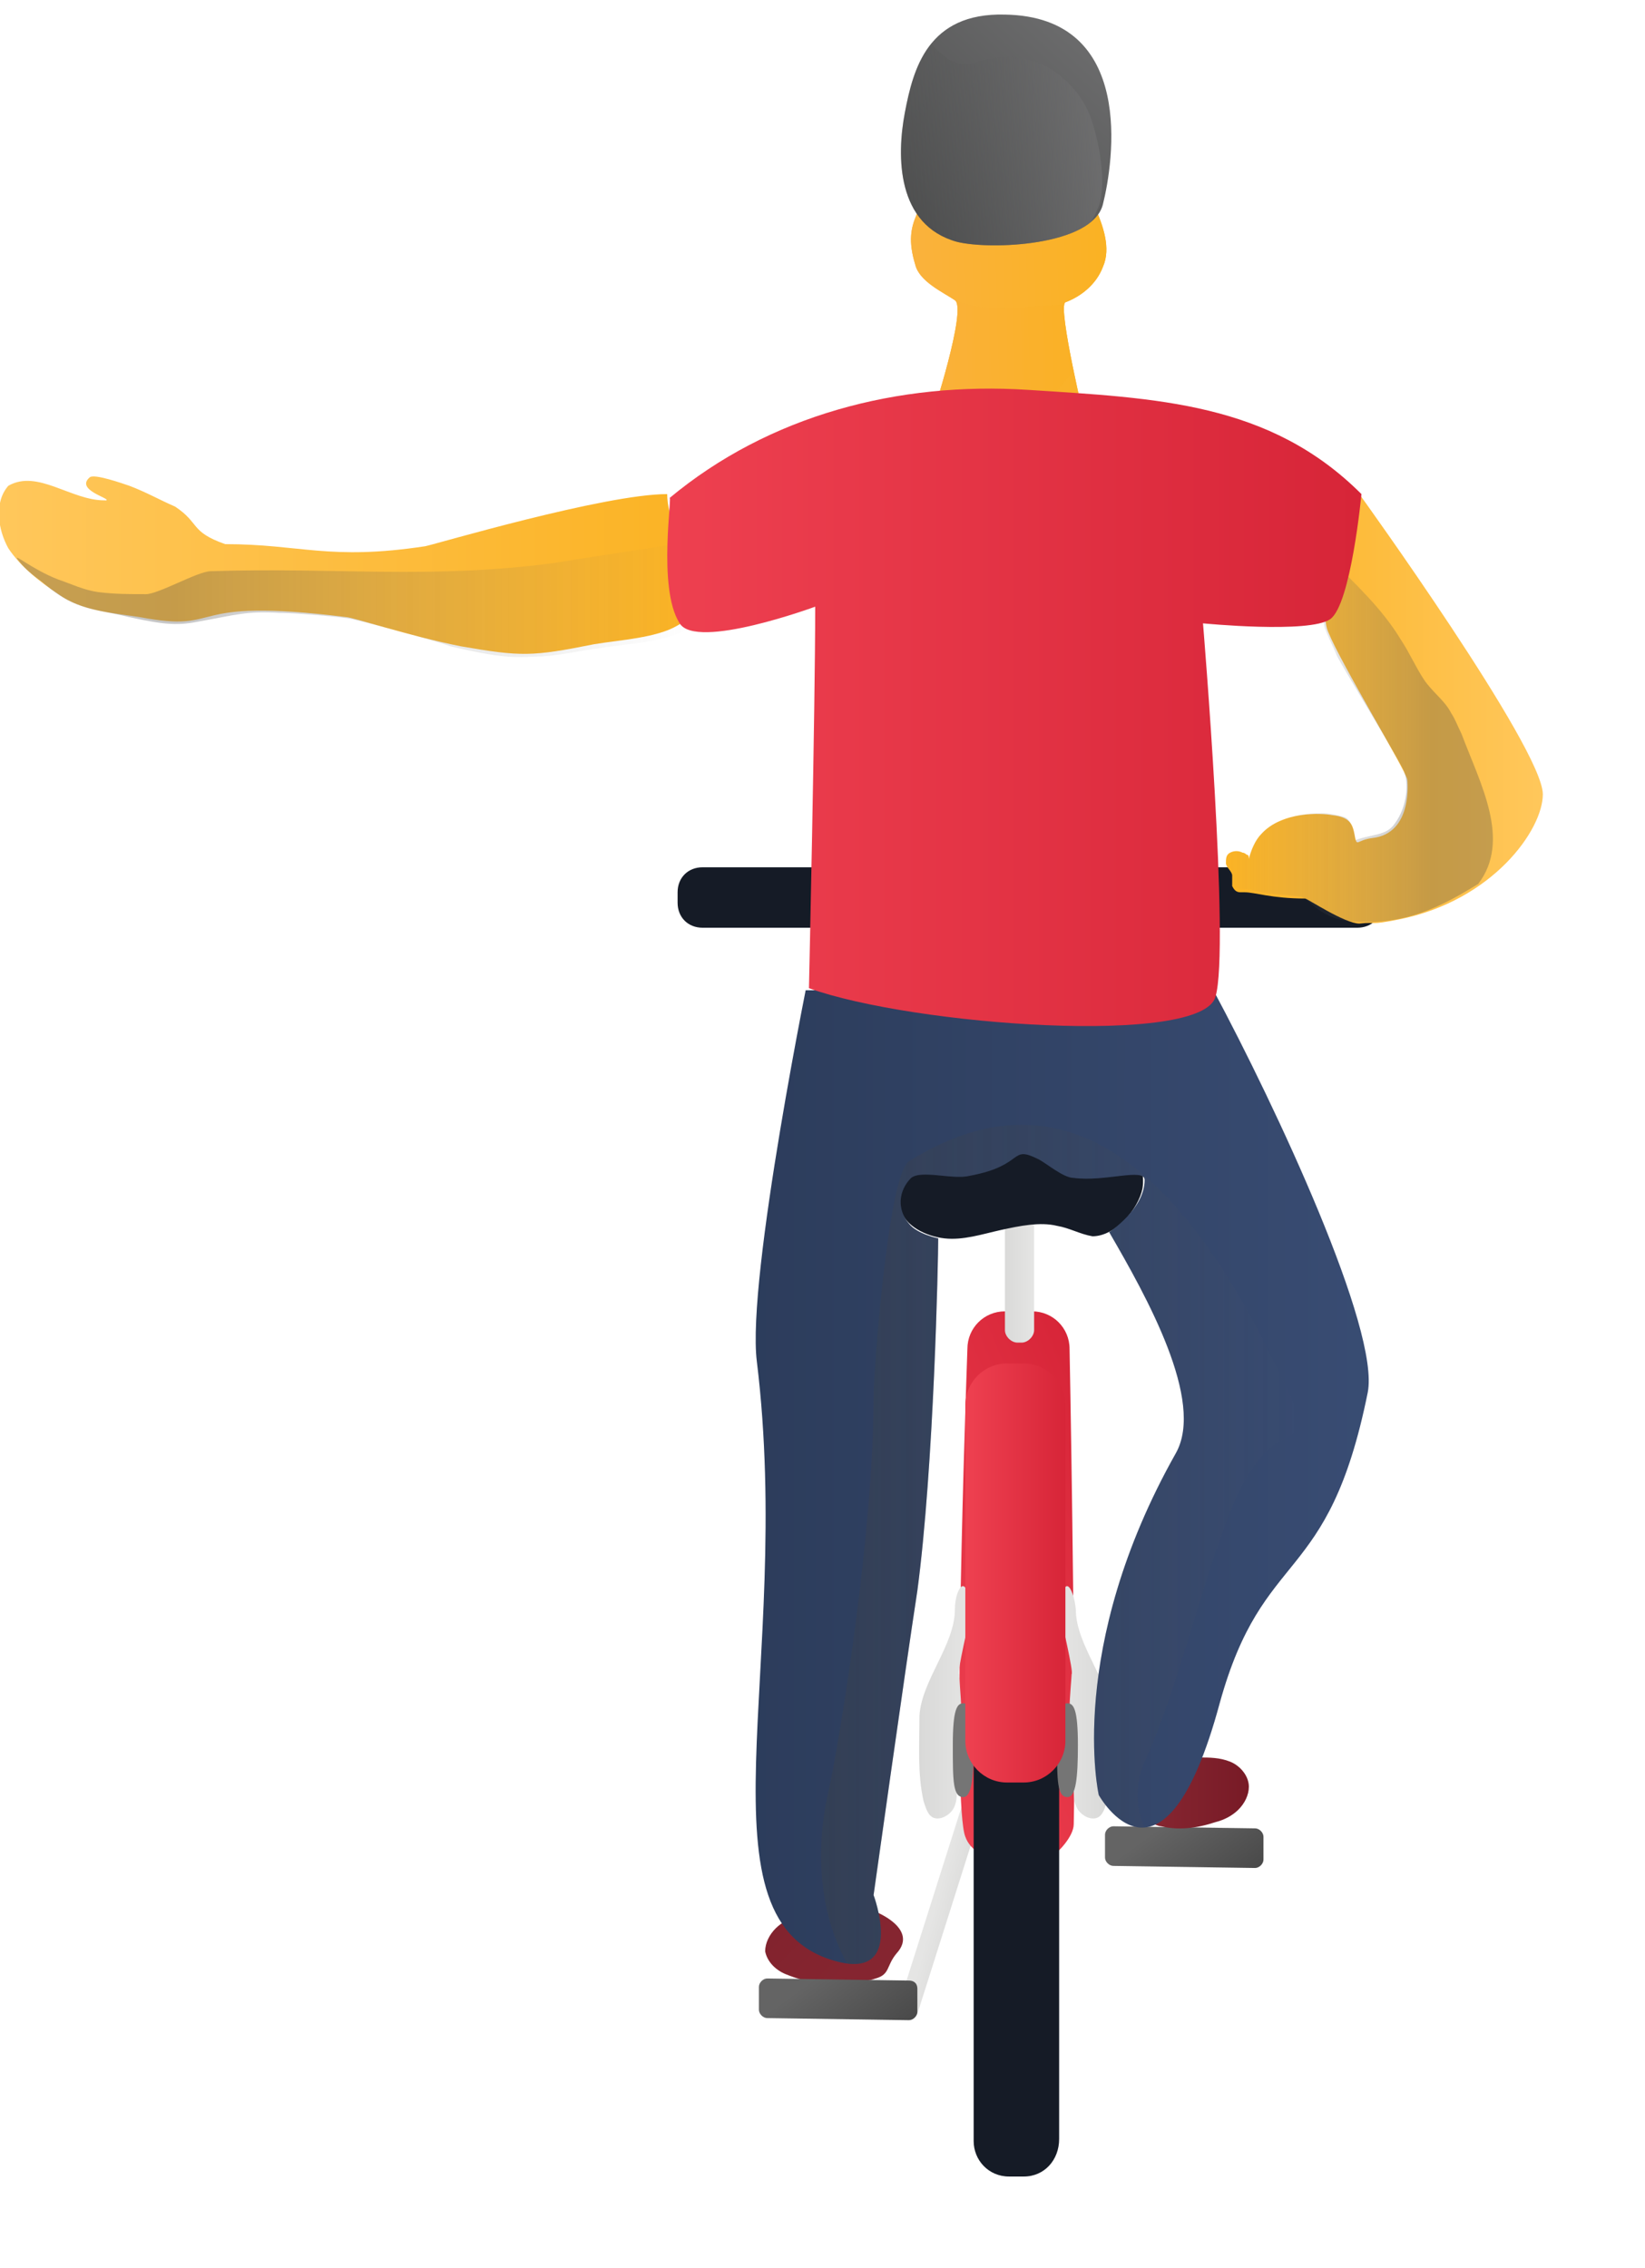 <?xml version="1.0" encoding="utf-8"?>
<!-- Generator: Adobe Illustrator 22.0.1, SVG Export Plug-In . SVG Version: 6.00 Build 0)  -->
<svg version="1.1" id="Layer_1" xmlns="http://www.w3.org/2000/svg" xmlns:xlink="http://www.w3.org/1999/xlink" x="0px" y="0px"
	 viewBox="0 0 78.9 108.8" style="enable-background:new 0 0 78.9 108.8;" xml:space="preserve">
<g>
	
		<linearGradient id="SVGID_1_" gradientUnits="userSpaceOnUse" x1="805.676" y1="-72.854" x2="808.249" y2="-73.187" gradientTransform="matrix(-0.559 -0.226 0.233 -0.577 513.672 231.944)">
		<stop  offset="0" style="stop-color:#D9D9D8"/>
		<stop  offset="1" style="stop-color:#E5E5E4"/>
	</linearGradient>
	<path style="fill:url(#SVGID_1_);" d="M46.3,86.1l0.9,0.4L44,96.6c-0.1,0.2-0.3,0.3-0.5,0.2l-0.2-0.1c-0.2-0.1-0.3-0.3-0.2-0.5
		L46.3,86.1z"/>
	<linearGradient id="SVGID_2_" gradientUnits="userSpaceOnUse" x1="42.398" y1="78.808" x2="55.146" y2="73.425">
		<stop  offset="0" style="stop-color:#EE4050"/>
		<stop  offset="1" style="stop-color:#D72538"/>
	</linearGradient>
	<path style="fill:url(#SVGID_2_);" d="M48.2,62.9c-1,0-1.8,0.8-1.8,1.8c-0.2,5.6-0.7,21.9-0.1,23.4c0.5,1.4,3,1.4,4.2,0.9
		c0.2-0.1,1-0.9,1-1.5c0.1-4.1-0.1-17.7-0.2-22.8c0-1-0.8-1.8-1.8-1.8L48.2,62.9z"/>
	<g>
		<defs>
			<path id="SVGID_3_" d="M40.9,91.4c0.7,0,3.3,1,2.1,2.3c-0.5,0.6-0.3,1-1,1.2c-0.8,0.3-1.9,0-2.7,0.1c-0.5,0.1-1.1-0.1-1.6-0.3
				c-0.5-0.2-0.9-0.6-1-1.1c0-0.4,0.2-0.8,0.5-1.1c0.3-0.3,0.7-0.5,1.1-0.6C39.1,91.6,40,91.4,40.9,91.4z"/>
		</defs>
		<clipPath id="SVGID_4_">
			<use xlink:href="#SVGID_3_"  style="overflow:visible;"/>
		</clipPath>
		
			<linearGradient id="SVGID_5_" gradientUnits="userSpaceOnUse" x1="-2392.203" y1="537.003" x2="-2375.028" y2="537.003" gradientTransform="matrix(1 0 0 1 2432.192 -455.927)">
			<stop  offset="0" style="stop-color:#737374;stop-opacity:0"/>
			<stop  offset="1" style="stop-color:#414242"/>
		</linearGradient>
		<path style="opacity:0.3;clip-path:url(#SVGID_4_);fill:url(#SVGID_5_);" d="M49.3,72.6c-0.5,1.1-0.7,2.3-0.8,3.5
			c-0.2,4,0.5,8.2,3.9,10.4c0.6,0.4,1.6,1.1,2.3,1.3c1,0.3,2.5,0.8,2.4,1.5c-0.2,1.1-2.9,2.3-4.1,2.5c-2.4,0.5-10.2-2.2-11.5-4.3
			c-1.3-2.1-1.9-4.4-1.6-6.9c0.3-2.3,4.9-4.6,6.2-6.6c0.9-1.4,2.2-2.6,3.7-3.3c0.5-0.2,2-0.9,1,0C50.3,71.3,49.7,71.8,49.3,72.6z"/>
		
			<linearGradient id="SVGID_6_" gradientUnits="userSpaceOnUse" x1="-2372.643" y1="551.789" x2="-2396.481" y2="527.951" gradientTransform="matrix(1 0 0 1 2432.192 -455.927)">
			<stop  offset="0" style="stop-color:#8E2D37"/>
			<stop  offset="1" style="stop-color:#781A26"/>
		</linearGradient>
		<polygon style="clip-path:url(#SVGID_4_);fill:url(#SVGID_6_);" points="34.1,97.2 61.2,94.2 61.2,70.7 34.1,73.7 		"/>
	</g>
	<g>
		<defs>
			<path id="SVGID_7_" d="M52.5,9.9c-0.6-1.5,0-3.5-0.9-4.8c-0.7-1-1.8-1.3-3-1.5c-0.9-0.1-3.5,0.2-4,1.5c-0.2,0.6,0,2.2,0,3
				c-0.1,2.1-1.4,2.3-0.7,4.6c0.2,0.8,1.3,1.3,1.9,1.7c0.6,0.4-1.1,5.6-1.1,5.6s1.6,6.5,3.2,6.5c1.6,0,4.2-6,4.2-6s-1.4-5.8-1-6
				c0.8-0.3,1.5-0.9,1.8-1.7C53.3,11.9,52.9,10.8,52.5,9.9z"/>
		</defs>
		<linearGradient id="SVGID_8_" gradientUnits="userSpaceOnUse" x1="43.749" y1="15.036" x2="53.067" y2="15.036">
			<stop  offset="0" style="stop-color:#FAB23E"/>
			<stop  offset="1" style="stop-color:#FAB220"/>
		</linearGradient>
		<use xlink:href="#SVGID_7_"  style="overflow:visible;fill:url(#SVGID_8_);"/>
		<clipPath id="SVGID_9_">
			<use xlink:href="#SVGID_7_"  style="overflow:visible;"/>
		</clipPath>
		
			<linearGradient id="SVGID_10_" gradientUnits="userSpaceOnUse" x1="-2388.977" y1="471.578" x2="-2377.849" y2="471.242" gradientTransform="matrix(1 0 0 1 2432.192 -455.927)">
			<stop  offset="0" style="stop-color:#FAB23E"/>
			<stop  offset="1" style="stop-color:#FAB220"/>
		</linearGradient>
		<rect x="43.6" y="3.3" style="clip-path:url(#SVGID_9_);fill:url(#SVGID_10_);" width="10.4" height="24.5"/>
		
			<linearGradient id="SVGID_11_" gradientUnits="userSpaceOnUse" x1="-2388.187" y1="474.485" x2="-2380.6" y2="474.485" gradientTransform="matrix(1 0 0 1 2432.192 -455.927)">
			<stop  offset="0" style="stop-color:#FAB23E"/>
			<stop  offset="1" style="stop-color:#FAB220"/>
		</linearGradient>
		<path style="opacity:0.3;clip-path:url(#SVGID_9_);fill:url(#SVGID_11_);" d="M45.8,14.4c1.8,0.7,3.6,0.2,5.7,0.2l0,3.2
			c0,0-5,6-6.1,6.1C44.6,24,44,13.2,44,13.2S44.5,13.9,45.8,14.4z"/>
	</g>
	<linearGradient id="SVGID_12_" gradientUnits="userSpaceOnUse" x1="55.5" y1="45.169" x2="40.811" y2="45.169">
		<stop  offset="0" style="stop-color:#151B26"/>
		<stop  offset="1" style="stop-color:#151B26"/>
	</linearGradient>
	<path style="fill:url(#SVGID_12_);" d="M40.8,44.8c1.3,0,1.6-0.3,1.7,1.1c0.1,0.6,0.3,1.3,0.8,1.7c1.5,1.3,3.1,1.3,5,1.3
		c1.6,0,3.4-0.1,4.8-0.8c0.5-0.3,1-1,1.1-1.5c0.3-1.2-0.6-1.8,1.2-1.8c2.1,0,2.1-3.3,0-3.3c-1.5,0-2.7,0.2-3.8,1.3
		c-1.5,1.6,0.7,2.5-2.2,2.7c-0.6,0.1-3.6,0.3-3.7-0.7c-0.1-0.7-0.1-1.4-0.5-2c-0.9-1.5-2.9-1.4-4.4-1.4
		C38.7,41.5,38.7,44.8,40.8,44.8L40.8,44.8z"/>
	
		<linearGradient id="SVGID_13_" gradientUnits="userSpaceOnUse" x1="-1398.389" y1="-8805.631" x2="-1388.32" y2="-8809.883" gradientTransform="matrix(1.084854e-02 -0.603 0.34 6.119483e-03 3053.196 -691.011)">
		<stop  offset="0" style="stop-color:#414141"/>
		<stop  offset="1" style="stop-color:#646464"/>
	</linearGradient>
	<path style="fill:url(#SVGID_13_);" d="M44,95.4l0,1.1c0,0.2-0.2,0.4-0.4,0.4l-6.8-0.1c-0.2,0-0.4-0.2-0.4-0.4l0-1.1
		c0-0.2,0.2-0.4,0.4-0.4l6.8,0.1C43.8,95,44,95.1,44,95.4z"/>
	<linearGradient id="SVGID_14_" gradientUnits="userSpaceOnUse" x1="50.845" y1="85.193" x2="46.721" y2="85.193">
		<stop  offset="0" style="stop-color:#151B26"/>
		<stop  offset="1" style="stop-color:#151B26"/>
	</linearGradient>
	<path style="fill:url(#SVGID_14_);" d="M49.1,104.4h-0.7c-1,0-1.7-0.8-1.7-1.7V67.7c0-1,0.8-1.7,1.7-1.7h0.7c1,0,1.7,0.8,1.7,1.7
		v34.9C50.8,103.6,50.1,104.4,49.1,104.4z"/>
	<g>
		<linearGradient id="SVGID_15_" gradientUnits="userSpaceOnUse" x1="44.104" y1="81.651" x2="46.548" y2="81.651">
			<stop  offset="0" style="stop-color:#D9D9D8"/>
			<stop  offset="1" style="stop-color:#E5E5E4"/>
		</linearGradient>
		<path style="fill:url(#SVGID_15_);" d="M45.8,77.2c0,1.7-1.6,3.4-1.7,5.1c0,1.4-0.1,2.8,0.2,4.1c0.1,0.3,0.2,0.7,0.5,0.8
			c0.3,0.1,0.7-0.1,0.9-0.4s0.2-0.7,0.2-1c0.1-1.3,0.1-2.6,0.2-3.9c0-0.4-0.1-1.5-0.1-1.6c-0.1-0.1,0.5-2.6,0.5-2.7
			C46.5,75.2,45.8,76.1,45.8,77.2z"/>
	</g>
	<g>
		
			<linearGradient id="SVGID_16_" gradientUnits="userSpaceOnUse" x1="7877.965" y1="81.651" x2="7880.409" y2="81.651" gradientTransform="matrix(-1 0 0 1 7931.211 0)">
			<stop  offset="0" style="stop-color:#D9D9D8"/>
			<stop  offset="1" style="stop-color:#E5E5E4"/>
		</linearGradient>
		<path style="fill:url(#SVGID_16_);" d="M51.6,77.2c0,1.7,1.6,3.4,1.7,5.1c0,1.4,0.1,2.8-0.2,4.1c-0.1,0.3-0.2,0.7-0.5,0.8
			c-0.3,0.1-0.7-0.1-0.9-0.4c-0.2-0.3-0.2-0.7-0.2-1c-0.1-1.3-0.1-2.6-0.2-3.9c0-0.4,0.1-1.5,0.1-1.6c0.1-0.1-0.5-2.6-0.5-2.7
			C50.9,75.2,51.5,76.1,51.6,77.2z"/>
	</g>
	<linearGradient id="SVGID_17_" gradientUnits="userSpaceOnUse" x1="45.79" y1="83.886" x2="46.725" y2="83.886">
		<stop  offset="0" style="stop-color:#757575"/>
		<stop  offset="1" style="stop-color:#757575"/>
	</linearGradient>
	<path style="fill:url(#SVGID_17_);" d="M46.7,83.7c0,1.6-0.1,2.5-0.5,2.5c-0.5,0-0.5-0.8-0.5-2.5s0.2-2,0.5-2S46.7,82,46.7,83.7z"
		/>
	<linearGradient id="SVGID_18_" gradientUnits="userSpaceOnUse" x1="50.802" y1="83.886" x2="51.737" y2="83.886">
		<stop  offset="0" style="stop-color:#757575"/>
		<stop  offset="1" style="stop-color:#757575"/>
	</linearGradient>
	<path style="fill:url(#SVGID_18_);" d="M51.7,83.7c0,1.6-0.1,2.5-0.5,2.5c-0.5,0-0.5-0.8-0.5-2.5s0.2-2,0.5-2
		C51.5,81.7,51.7,82,51.7,83.7z"/>
	<g>
		<defs>
			<path id="SVGID_19_" d="M45.9,11.6c1.6,0.4,6.5,0.2,7-1.8s1.6-9-4.7-9.1c-3.7-0.1-4.4,2.6-4.8,4.7S43,10.8,45.9,11.6z"/>
		</defs>
		<clipPath id="SVGID_20_">
			<use xlink:href="#SVGID_19_"  style="overflow:visible;"/>
		</clipPath>
		<g style="clip-path:url(#SVGID_20_);">
			
				<linearGradient id="SVGID_21_" gradientUnits="userSpaceOnUse" x1="-2396.468" y1="54.214" x2="-2381.696" y2="40.459" gradientTransform="matrix(0.997 -7.369055e-02 7.369055e-02 0.997 2426.159 -215.893)">
				<stop  offset="0" style="stop-color:#414242"/>
				<stop  offset="1" style="stop-color:#737374"/>
			</linearGradient>
			<polygon style="fill:url(#SVGID_21_);" points="40.2,14.7 54.3,14.4 54,0 39.1,1 			"/>
		</g>
		
			<linearGradient id="SVGID_22_" gradientUnits="userSpaceOnUse" x1="-2397.951" y1="47.34" x2="-2383.35" y2="47.34" gradientTransform="matrix(0.997 -7.369055e-02 7.369055e-02 0.997 2426.159 -215.893)">
			<stop  offset="0" style="stop-color:#414242;stop-opacity:0"/>
			<stop  offset="1" style="stop-color:#737374"/>
		</linearGradient>
		<path style="opacity:0.75;clip-path:url(#SVGID_20_);fill:url(#SVGID_22_);" d="M43.8,0.6c0,0,1.2,3,3,2.4c2.9-1,4.9,1,5.5,2.6
			c0.4,1.1,0.8,3.1,0.4,4.3c-0.5,1.2-1.3,2.2-2.4,2.8c-1.3,0.7-7.2,1.9-7.2,1.9l-5-8.3L43.8,0.6z"/>
	</g>
	<linearGradient id="SVGID_23_" gradientUnits="userSpaceOnUse" x1="66.346" y1="43.117" x2="54.233" y2="43.117">
		<stop  offset="0" style="stop-color:#151B26"/>
		<stop  offset="1" style="stop-color:#151B26"/>
	</linearGradient>
	<path style="fill:url(#SVGID_23_);" d="M65.1,44.5h-9.7c-0.7,0-1.2-0.5-1.2-1.2v-0.5c0-0.7,0.5-1.2,1.2-1.2h9.7
		c0.7,0,1.2,0.5,1.2,1.2v0.5C66.3,44,65.8,44.5,65.1,44.5z"/>
	<linearGradient id="SVGID_24_" gradientUnits="userSpaceOnUse" x1="48.151" y1="60.613" x2="49.614" y2="60.613">
		<stop  offset="0" style="stop-color:#D9D9D8"/>
		<stop  offset="1" style="stop-color:#E5E5E4"/>
	</linearGradient>
	<path style="fill:url(#SVGID_24_);" d="M49,64.4h-0.2c-0.3,0-0.6-0.3-0.6-0.6v-6.3c0-0.3,0.3-0.6,0.6-0.6H49c0.3,0,0.6,0.3,0.6,0.6
		v6.3C49.6,64.1,49.3,64.4,49,64.4z"/>
	<linearGradient id="SVGID_25_" gradientUnits="userSpaceOnUse" x1="46.405" y1="75.476" x2="51.127" y2="75.476">
		<stop  offset="0" style="stop-color:#EE4050"/>
		<stop  offset="1" style="stop-color:#D72538"/>
	</linearGradient>
	<path style="fill:url(#SVGID_25_);" d="M49.1,85.5h-0.8c-1.1,0-2-0.9-2-2V67.4c0-1.1,0.9-2,2-2h0.8c1.1,0,2,0.9,2,2v16.1
		C51.1,84.6,50.2,85.5,49.1,85.5z"/>
	<linearGradient id="SVGID_26_" gradientUnits="userSpaceOnUse" x1="43.161" y1="57.123" x2="54.924" y2="57.123">
		<stop  offset="0" style="stop-color:#151B26"/>
		<stop  offset="1" style="stop-color:#151B26"/>
	</linearGradient>
	<path style="fill:url(#SVGID_26_);" d="M50.3,55.1c-0.9,0.1-1.8,0.1-2.7,0C47,55.1,46.4,55,45.8,55c-1.3,0.1-2.3,1-2.6,2.1
		c-0.1,0.3-0.1,0.6,0,0.9c0.2,0.8,1.2,1.3,2.1,1.4c0.9,0.1,1.8-0.2,2.7-0.4c0.9-0.2,1.9-0.4,2.7-0.2c0.6,0.1,1.1,0.4,1.7,0.5
		c1.1,0,2.2-1.3,2.4-2.3c0.1-0.7-0.1-1.5-0.7-2C53.2,54.4,51.5,55,50.3,55.1z"/>
	
		<linearGradient id="SVGID_27_" gradientUnits="userSpaceOnUse" x1="7918.809" y1="33.956" x2="7933.988" y2="33.956" gradientTransform="matrix(-1 0 0 1 7992.784 0)">
		<stop  offset="0" style="stop-color:#FFC75B"/>
		<stop  offset="1" style="stop-color:#FBB324"/>
	</linearGradient>
	<path style="fill:url(#SVGID_27_);" d="M59.1,42c0-0.2-0.3-0.4-0.3-0.6c0-0.2,0-0.4,0.2-0.5c0.2-0.1,0.4-0.1,0.6,0
		c0.1,0,0.2,0.1,0.2,0.1c0.1,0,0.1,0.1,0.1,0.2c0.1-0.4,0.3-0.9,0.6-1.2c1-1.1,2.9-1,3.4-0.9c1,0.1,1,0.6,1.1,1.1
		c0.1,0.4,0.1,0.1,0.8,0c2-0.2,1.7-2.8,1.7-2.8c-0.1-0.5-3.2-5.6-3.8-7.1c-0.6-1.4,0.8-6.1,1.5-6.6c0,0,8.8,12.2,8.8,14.4
		c0,1.7-2.4,5.1-6.9,6c-1.5,0.3-1,0.1-1.9,0.2c-0.7,0-2.5-1.2-2.6-1.2c-1.6,0-2.4-0.3-2.9-0.3c0,0-0.1,0-0.2,0
		c-0.2,0-0.3-0.1-0.4-0.3C59.1,42.3,59.1,42.1,59.1,42z"/>
	
		<linearGradient id="SVGID_28_" gradientUnits="userSpaceOnUse" x1="7921.135" y1="35.528" x2="7934.014" y2="35.528" gradientTransform="matrix(-1 0 0 1 7992.784 0)">
		<stop  offset="0" style="stop-color:#414141"/>
		<stop  offset="0.226" style="stop-color:#414141"/>
		<stop  offset="1" style="stop-color:#737373;stop-opacity:0"/>
	</linearGradient>
	<path style="opacity:0.3;fill:url(#SVGID_28_);" d="M63.4,39c0.3,0,0.8,0.1,1.1,0.2c0.3,0.1,0.5,0.8,0.5,1.1
		c0.8-0.3,1.5-0.2,1.9-0.8c0.6-0.8,0.7-2,0.4-2.6c-0.5-1-3.1-5.2-3.2-5.5c-0.1-0.3-0.6-1.2-0.6-1.5c-0.1-1.3,0.1-1.8,0.3-3.1
		c1.2,1.2,2.5,2.4,3.4,3.9c0.4,0.6,0.7,1.3,1.1,1.9c0.4,0.6,1,1,1.3,1.6c0.2,0.3,0.3,0.6,0.5,1c0.9,2.4,2.4,5.1,0.8,7.2
		c-1.8,1.1-3.5,2-6.1,1.8C63.1,44,62.8,43,62.3,43c-0.8-0.1-1.4-0.1-2.2-0.3c-0.2-0.1-0.8,0-0.9-0.2c-0.1-0.1-0.1-0.3-0.2-0.4
		c-0.1-0.5-0.4-0.5-0.2-1c0.1,0,0.1-0.3,0.2-0.3c0,0.1,0.6,0,0.6,0.1c0.2,0.1,0.3,0.3,0.3,0.3c0.1-0.8,0.8-1.6,1.5-1.8
		C62,39.1,62.7,39,63.4,39z"/>
	
		<linearGradient id="SVGID_29_" gradientUnits="userSpaceOnUse" x1="-1385.865" y1="-8757.243" x2="-1375.796" y2="-8761.496" gradientTransform="matrix(1.084854e-02 -0.603 0.34 6.119483e-03 3053.196 -691.011)">
		<stop  offset="0" style="stop-color:#414141"/>
		<stop  offset="1" style="stop-color:#646464"/>
	</linearGradient>
	<path style="fill:url(#SVGID_29_);" d="M60.6,88.1l0,1.1c0,0.2-0.2,0.4-0.4,0.4l-6.8-0.1c-0.2,0-0.4-0.2-0.4-0.4l0-1.1
		c0-0.2,0.2-0.4,0.4-0.4l6.8,0.1C60.4,87.7,60.6,87.9,60.6,88.1z"/>
	<linearGradient id="SVGID_30_" gradientUnits="userSpaceOnUse" x1="52.703" y1="85.964" x2="59.895" y2="85.964">
		<stop  offset="0" style="stop-color:#8E2D37"/>
		<stop  offset="1" style="stop-color:#781A26"/>
	</linearGradient>
	<path style="fill:url(#SVGID_30_);" d="M58.3,87.4c0.4-0.1,0.8-0.3,1.1-0.6c0.3-0.3,0.5-0.7,0.5-1.1c0-0.5-0.4-1-0.9-1.2
		c-0.5-0.2-1-0.2-1.5-0.2c-0.9,0.1-1.7,0.2-2.5,0.4c-0.7,0.2-1.4-1.2-1.9-0.6c-1.2,1.2,2,3.5,2.6,3.5C56.5,87.8,57.4,87.7,58.3,87.4
		z"/>
	<g>
		<defs>
			<path id="SVGID_32_" d="M36.3,65.3c1.8,14.7-3.2,27,3.9,28.8c3.2,0.8,1.7-3.2,1.7-3.2s1.5-10.7,2.1-14.6c0.8-6,1-15.9,1-16.9
				c0,0-1-0.2-1.4-0.7c-0.6-0.7-0.5-1.6,0.1-2.2c0.5-0.4,2,0.1,2.8-0.1c2.7-0.5,1.9-1.5,3.3-0.8c0.4,0.2,1.2,0.9,1.7,0.9
				c1.5,0.2,3.4-0.5,3.4,0.1c0,1.4-1.7,2.5-1.7,2.5c1.8,3.1,4.6,8.1,3.2,10.6c-5.3,9.4-3.7,16.4-3.7,16.4s3.1,5.6,5.8-4.4
				c2.1-7.6,5.2-5.5,7.1-14.9c0.6-3-4.4-13.7-7.4-19.3c-1.6-3-3.4,0-7.9,0c-7.7,0-11.4-1.3-11.4-1.3S35.8,61.3,36.3,65.3z"/>
		</defs>
		<clipPath id="SVGID_31_">
			<use xlink:href="#SVGID_32_"  style="overflow:visible;"/>
		</clipPath>
		
			<linearGradient id="SVGID_33_" gradientUnits="userSpaceOnUse" x1="-2415.92" y1="534.052" x2="-2353.317" y2="534.052" gradientTransform="matrix(1 0 0 1 2432.192 -455.927)">
			<stop  offset="0" style="stop-color:#24324C"/>
			<stop  offset="1" style="stop-color:#3E537D"/>
		</linearGradient>
		<polygon style="clip-path:url(#SVGID_31_);fill:url(#SVGID_33_);" points="16.4,108.8 78.9,108.8 78.8,47.5 16.3,47.5 		"/>
		
			<linearGradient id="SVGID_34_" gradientUnits="userSpaceOnUse" x1="-2392.762" y1="532.751" x2="-2369.769" y2="532.751" gradientTransform="matrix(1 0 0 1 2432.192 -455.927)">
			<stop  offset="0" style="stop-color:#414242"/>
			<stop  offset="0.413" style="stop-color:#434444;stop-opacity:0.587"/>
			<stop  offset="0.633" style="stop-color:#4B4C4C;stop-opacity:0.367"/>
			<stop  offset="0.807" style="stop-color:#59595A;stop-opacity:0.193"/>
			<stop  offset="0.956" style="stop-color:#6C6C6D;stop-opacity:4.391211e-02"/>
			<stop  offset="1" style="stop-color:#737374;stop-opacity:0"/>
		</linearGradient>
		<path style="opacity:0.3;clip-path:url(#SVGID_31_);fill:url(#SVGID_34_);" d="M41.9,67c0-1.2,0.7-10.7,1.7-11.3
			c6.1-3.8,11.9-1.7,17.3,9.2c3.2,6.5,0.5,1.2-2,7.9c-1.4,3.6-2.4,8.2-4,11.7c-1.5,3.5,2.3,5.8,4.2,9.2c0.5,0.8,1.1,1.6,1.5,2.5
			c0.4,0.9,0.3,2.1-0.4,2.7c-0.6,0.6-1.5,0.6-2.3,0.7c-3.2,0.2-6.4,0.4-9.5-0.3c-3.1-0.7-6.1-2.3-7.7-5c-1.4-2.4-1.6-5.5-1-8.2
			S41.9,73.5,41.9,67z"/>
	</g>
	<linearGradient id="SVGID_35_" gradientUnits="userSpaceOnUse" x1="9.094947e-13" y1="27.157" x2="33.141" y2="27.157">
		<stop  offset="0" style="stop-color:#FFC75B"/>
		<stop  offset="1" style="stop-color:#FBB324"/>
	</linearGradient>
	<path style="fill:url(#SVGID_35_);" d="M20.4,26.2c-4.6,0.7-6-0.1-9.6-0.1c-1.7-0.6-1.2-1-2.4-1.8C7.7,24,7,23.6,6.2,23.3
		c-0.3-0.1-1.7-0.6-1.9-0.4c-0.7,0.6,1,1,0.8,1.1C4.8,24.1,5.6,24,5,24c-1.6,0-3.2-1.5-4.6-0.7c-0.7,0.8-0.5,2.1,0,3
		c0.6,0.9,1.5,1.6,2.4,2.2c1.1,0.8,2.6,0.9,3.9,1.1c4.2,0.8,1.9-1,9.9,0c0.3,0,3,0.9,5.5,1.4c2.9,0.5,3.4,0.5,6.4-0.1
		c1.2-0.2,3-0.3,4-0.9c0.2-0.1,0.4-0.3,0.5-0.5c0.4-0.5-0.3-1.5-0.3-2.1c0-1-0.7-2.7-0.7-3.7C29,23.7,20.9,26.1,20.4,26.2z"/>
	<linearGradient id="SVGID_36_" gradientUnits="userSpaceOnUse" x1="0.812" y1="28.766" x2="33.511" y2="28.766">
		<stop  offset="0" style="stop-color:#414141"/>
		<stop  offset="0.226" style="stop-color:#414141"/>
		<stop  offset="1" style="stop-color:#737373;stop-opacity:0"/>
	</linearGradient>
	<path style="opacity:0.3;fill:url(#SVGID_36_);" d="M0.9,26.9c0.3,0.4,0.7,0.7,1.1,1c0.6,0.5,1.1,0.9,2,1.2
		c0.6,0.2,1.4,0.3,2.2,0.5c1.8,0.4,2.4,0.4,3.4,0.2c1.7-0.3,2.2-0.5,3.8-0.4c0.8,0,3.1,0.2,3.5,0.3c1.3,0.3,4.2,1.1,4.7,1.3
		c1.3,0.3,2.6,0.6,3.9,0.5c1.2,0,2.3-0.3,3.2-0.4c1.7-0.3,3.3-0.2,5-1.3c-0.6-1.1-1.4-2.4-1.3-3.7c-1.3,0.2-2.6,0.4-3.9,0.6
		c-0.6,0.1-1.3,0.2-1.9,0.3c-5.9,0.8-10.5,0.2-16.5,0.4c-0.6,0-2.5,1.1-3.1,1.1c-0.8,0-1.5,0-2.3-0.1c-0.7-0.1-1.3-0.4-1.9-0.6
		C1.5,27.3,0.5,26.4,0.9,26.9z"/>
	<linearGradient id="SVGID_37_" gradientUnits="userSpaceOnUse" x1="44.638" y1="43.117" x2="32.526" y2="43.117">
		<stop  offset="0" style="stop-color:#151B26"/>
		<stop  offset="1" style="stop-color:#151B26"/>
	</linearGradient>
	<path style="fill:url(#SVGID_37_);" d="M43.4,44.5h-9.7c-0.7,0-1.2-0.5-1.2-1.2v-0.5c0-0.7,0.5-1.2,1.2-1.2h9.7
		c0.7,0,1.2,0.5,1.2,1.2v0.5C44.6,44,44.1,44.5,43.4,44.5z"/>
	
		<linearGradient id="SVGID_38_" gradientUnits="userSpaceOnUse" x1="-2400.177" y1="489.884" x2="-2366.986" y2="489.884" gradientTransform="matrix(1 0 0 1 2432.192 -455.927)">
		<stop  offset="0" style="stop-color:#EE4050"/>
		<stop  offset="1" style="stop-color:#D72538"/>
	</linearGradient>
	<path style="fill:url(#SVGID_38_);" d="M32.1,23.9c4.8-4,11-5.6,17.2-5.2s11.6,0.6,16,5c0,0-0.5,5.3-1.5,6c-1,0.7-6.1,0.2-6.1,0.2
		s1.3,15.6,0.6,17.9c-0.6,2.4-14.5,1.4-19.5-0.4c0,0,0.3-13.4,0.3-18.3c0,0-5.7,2.1-6.5,0.8C31.5,28.2,32.3,23.5,32.1,23.9z"/>
</g>
</svg>
